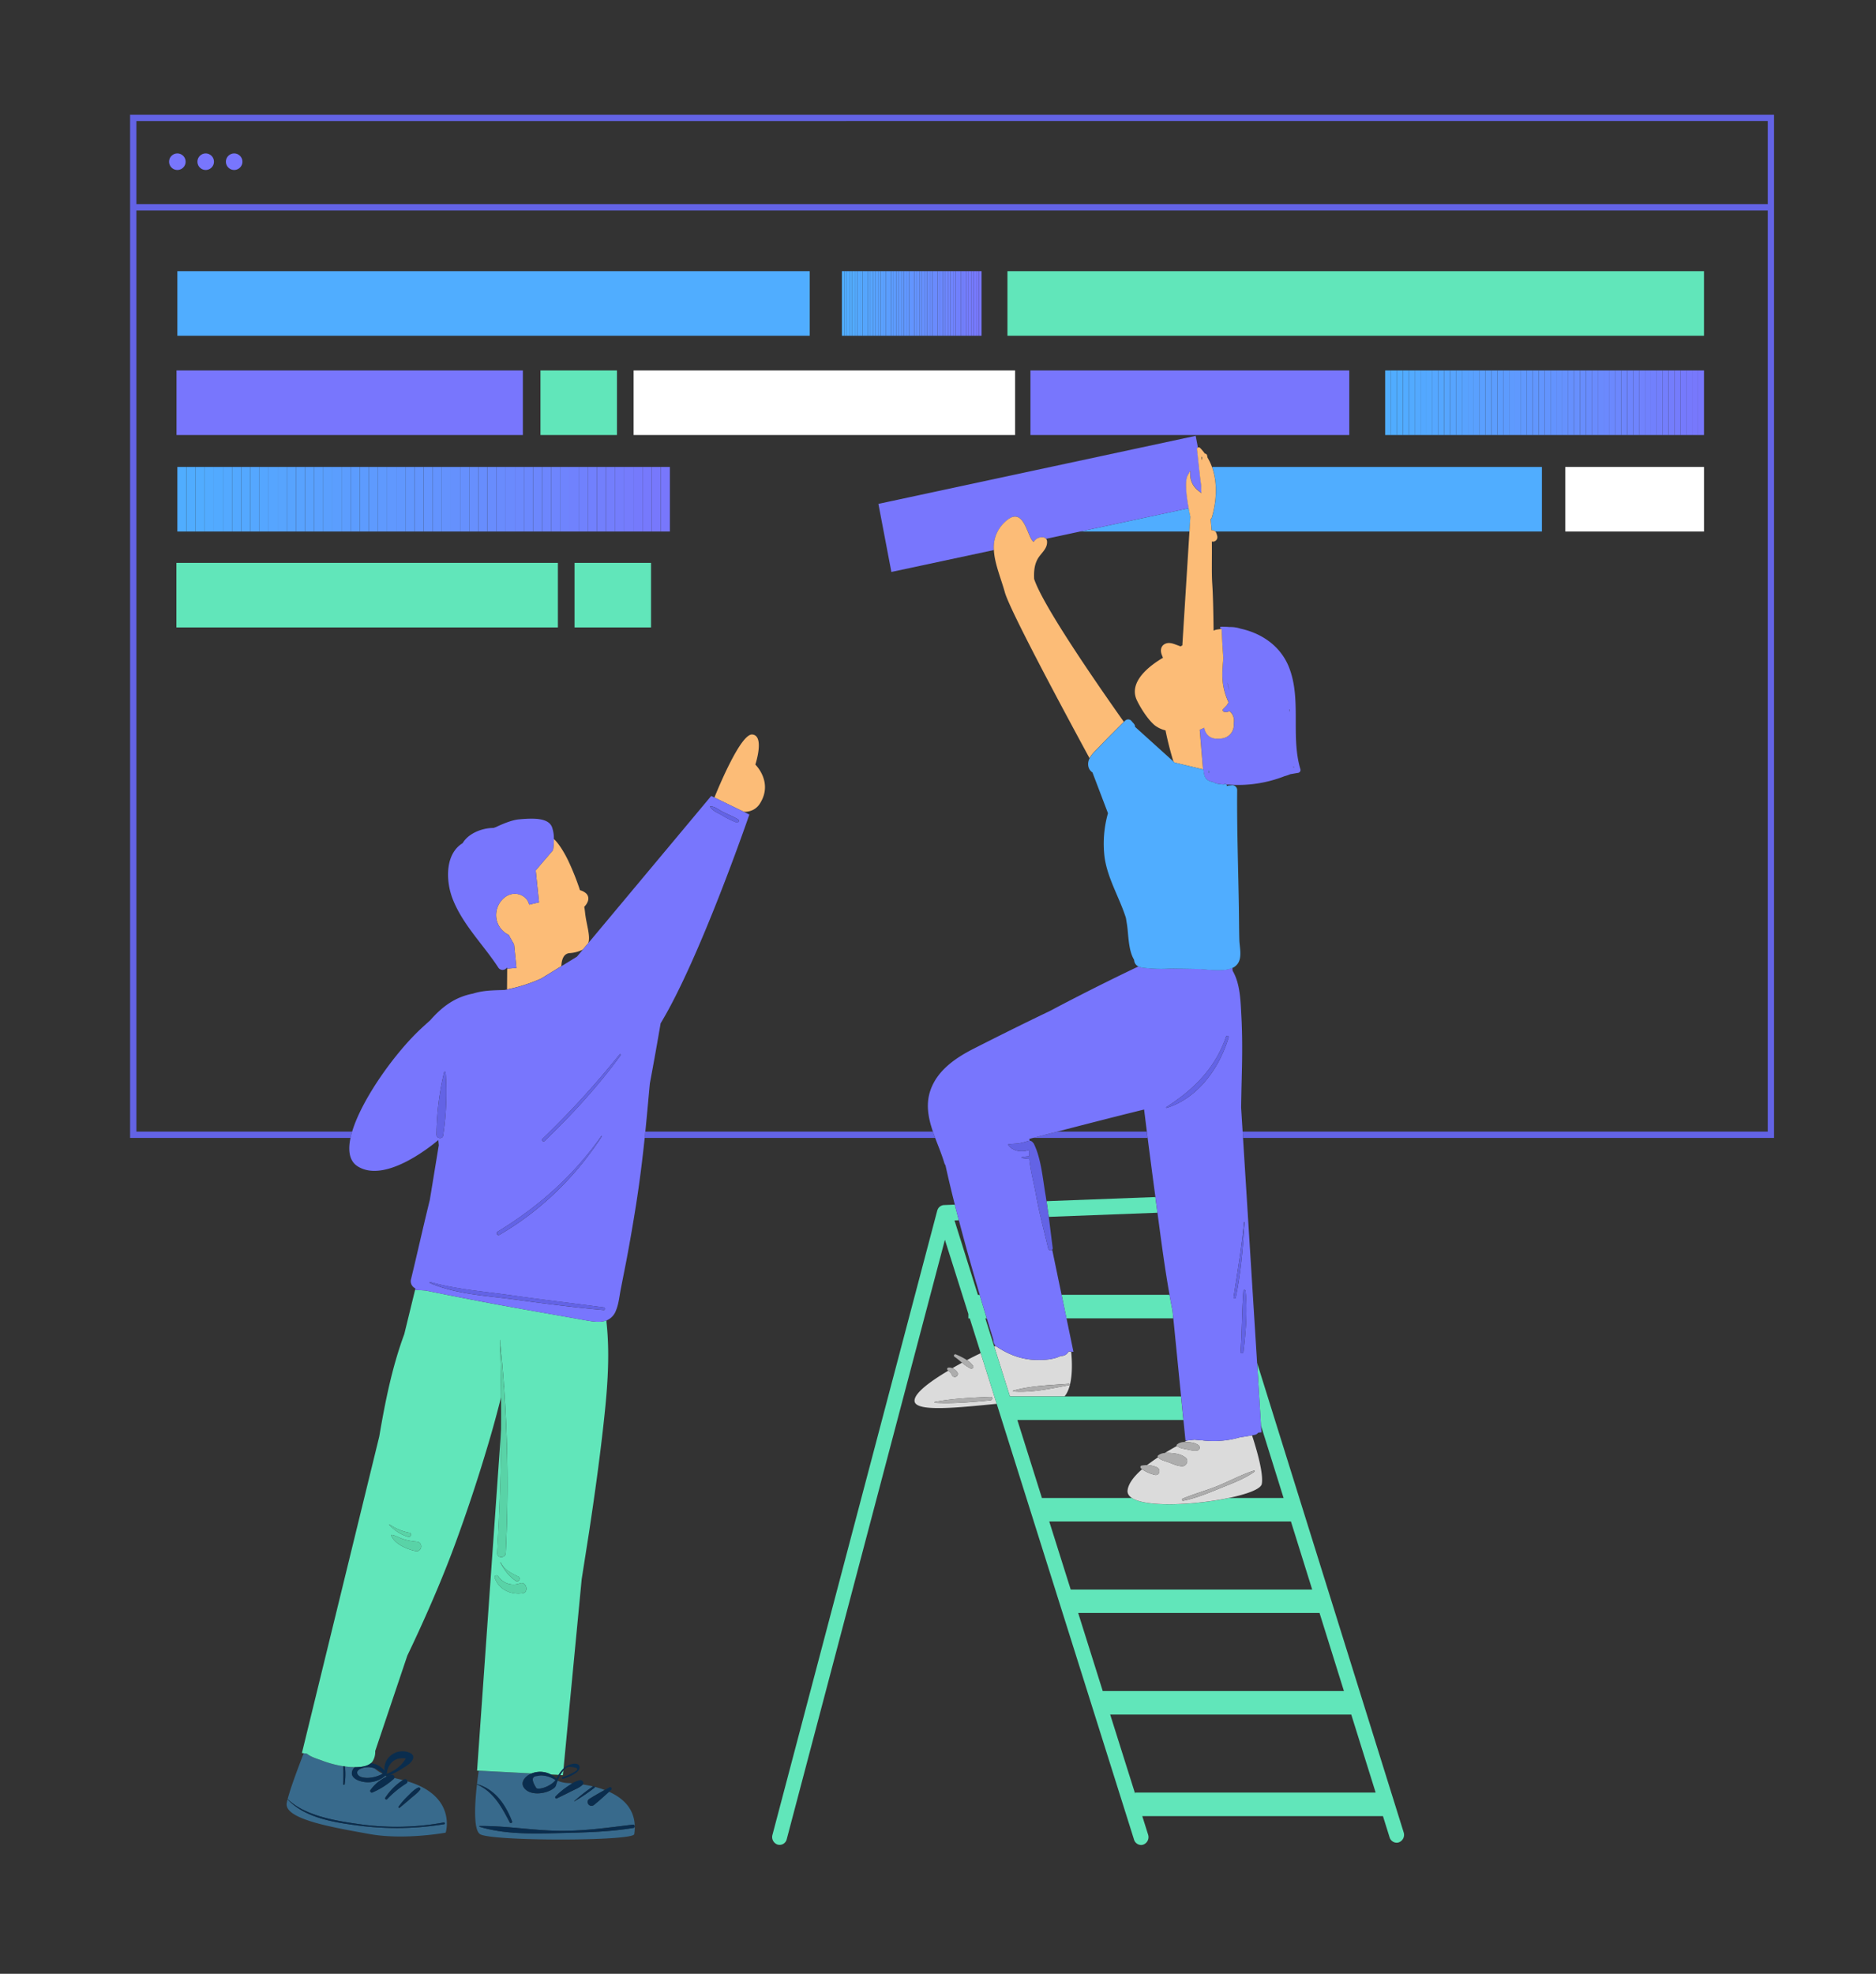 <svg xmlns="http://www.w3.org/2000/svg" viewBox="0 0 1026.73 1080"><rect x="0" y="0" width="1026.73" height="1080" fill="#333333" stroke="none"/><defs><style>.cls-1{fill:none;}.cls-2{fill:#6363e5;}.cls-3{fill:#7876fd;}.cls-4{fill:#50adff;}.cls-5{fill:#50acff;}.cls-6{fill:#51acff;}.cls-7{fill:#52abff;}.cls-8{fill:#52aaff;}.cls-9{fill:#53a9ff;}.cls-10{fill:#53a8ff;}.cls-11{fill:#54a8ff;}.cls-12{fill:#55a7ff;}.cls-13{fill:#55a6ff;}.cls-14{fill:#56a5ff;}.cls-15{fill:#57a4fe;}.cls-16{fill:#57a3fe;}.cls-17{fill:#58a2fe;}.cls-18{fill:#59a1fe;}.cls-19{fill:#5aa0fe;}.cls-20{fill:#5a9ffe;}.cls-21{fill:#5b9efe;}.cls-22{fill:#5c9dfe;}.cls-23{fill:#5c9cfe;}.cls-24{fill:#5d9bfe;}.cls-25{fill:#5e9afe;}.cls-26{fill:#5f99fe;}.cls-27{fill:#6098fe;}.cls-28{fill:#6097fe;}.cls-29{fill:#6196fe;}.cls-30{fill:#6295fe;}.cls-31{fill:#6394fe;}.cls-32{fill:#6393fe;}.cls-33{fill:#6492fd;}.cls-34{fill:#6591fd;}.cls-35{fill:#6690fd;}.cls-36{fill:#678ffd;}.cls-37{fill:#678dfd;}.cls-38{fill:#688cfd;}.cls-39{fill:#698bfd;}.cls-40{fill:#6a8afd;}.cls-41{fill:#6b89fd;}.cls-42{fill:#6b88fd;}.cls-43{fill:#6c87fd;}.cls-44{fill:#6d86fd;}.cls-45{fill:#6e85fd;}.cls-46{fill:#6f84fd;}.cls-47{fill:#7082fd;}.cls-48{fill:#7081fd;}.cls-49{fill:#7180fd;}.cls-50{fill:#727ffc;}.cls-51{fill:#737efc;}.cls-52{fill:#747dfc;}.cls-53{fill:#757cfc;}.cls-54{fill:#757afc;}.cls-55{fill:#7679fc;}.cls-56{fill:#7778fc;}.cls-57{fill:#7877fc;}.cls-58{fill:#61e6ba;}.cls-59{fill:#fff;}.cls-60{fill:#386a8c;}.cls-61{fill:#fcbc77;}.cls-62{fill:#dbdbdb;}.cls-63{fill:#adadad;}.cls-64{fill:#0a2d4e;}.cls-65{fill:#59d3a7;}</style></defs><title>Artboard 2</title><g id="Layer_3" data-name="Layer 3"><path class="cls-1" d="M690.61,812c-.52,2.76-7.94,5.54-17.88,7.62H702.5L690.12,780l.23,3.76-1.79.2a3,3,0,0,1-1.94,1.21l-1.34.24C688.15,794.19,691.63,806.54,690.61,812Z"/><path class="cls-1" d="M582.6,764.08h63.78l-4.25-42.72H583.69l3.81,18.34-1.24-.09C586.84,745.55,587.45,758.46,582.6,764.08Z"/><path class="cls-1" d="M209.42,970.54a1.18,1.18,0,0,0,.19-.11,11.5,11.5,0,0,0-4.72-2.91A18.14,18.14,0,0,0,209.42,970.54Z"/><path class="cls-1" d="M570.24,819.61h49.21c-1.66-1.11-2.51-2.51-2.28-4.25.5-3.71,3.59-7.64,7.93-11.44l-.56-.4c-.53-.4-.6-1.4.21-1.57a13.74,13.74,0,0,1,3.09-.29c1.87-1.46,3.88-2.89,6-4.27l-.08-.07a.62.62,0,0,1,0-.84,6.24,6.24,0,0,1,3.76-1.43c2.24-1.37,4.5-2.68,6.7-3.89L644,791a.33.33,0,0,1,0-.46,5.52,5.52,0,0,1,4.09-1.51l1.62-.84-.94.1-1.13-11.38H556.79Z"/><path class="cls-1" d="M307.21,528.67l8.55-5.25,3.17-3.79a18.64,18.64,0,0,1-7.29,1.92C308.5,521.87,307.39,525,307.21,528.67Z"/><path class="cls-1" d="M967.49,111.72V66.23H74.64v45.49ZM128.15,83.94a4.52,4.52,0,1,1-4.51,4.52A4.52,4.52,0,0,1,128.15,83.94Zm-15.58,0a4.52,4.52,0,1,1-4.51,4.52A4.52,4.52,0,0,1,112.57,83.94Zm-15.5,0a4.52,4.52,0,1,1-4.52,4.52A4.51,4.51,0,0,1,97.07,83.94Z"/><path class="cls-1" d="M565.28,625.15a1.25,1.25,0,0,1,.48.51c4.09,8.21,4.92,19.3,6.48,28.31.18,1.09.34,2.19.51,3.28L632.32,655c-.11-.85-.22-1.7-.34-2.55q-2-14.91-3.9-29.81H565.41l-2.11.56.2,1A2.18,2.18,0,0,1,565.28,625.15Z"/><path class="cls-1" d="M633.45,663.58,574,665.83c.75,5.72,1.42,11.45,2.17,17.14a1,1,0,0,1-.27.84l5.13,24.7h59C637.39,693.61,635.41,678.56,633.45,663.58Z"/><path class="cls-1" d="M708,419.14c0,.28,0,.56-.06.84l.28,0C708.11,419.67,708,419.41,708,419.14Z"/><path class="cls-1" d="M967.49,115.15H74.64V619.2H192.73c5.4-18.16,23.82-43.41,37.43-56.11,2-1.83,3.73-3.43,5.32-4.84,6.62-7.61,13.73-12.74,23.37-14.58,5.56-1.84,11.33-1.83,17.3-2l1.35-.25.09-11.59-.18-.34a2.78,2.78,0,0,1-4.69,0c-8.23-12.62-19.59-23.52-25.07-37.78-3.64-9.48-4.22-24.36,5.57-30.3,2.84-5.05,10.23-8.3,16.87-8.32l1.38-.49c4.72-2.25,9.23-3.88,12.31-4.18,9.15-.88,16.33-.64,18.3,4.12a18.14,18.14,0,0,1,1.05,6.6h0c3.95,3.55,7.8,11.73,7.8,11.73a141.15,141.15,0,0,1,6.49,16.29,8,8,0,0,1,3.49,1.87c2.17,2.33.76,5.27-1.15,7.21.18,1,.32,2,.42,2.94.7,6.81,3.08,12.74,1.83,16.83l67.25-80.43,1.75.86c2.16-5.35,14.4-35,20.71-34.48,6.94.59,1.69,16.46,1.69,16.46s9.87,9.51,2.6,21.16a9.54,9.54,0,0,1-9.05,4.63l3.16,1.54s-27,78.65-48.56,114.24q-2.82,16.44-5.88,32.82-.42,4.34-.81,8.67-.8,8.9-1.71,17.78H510.57c-2.53-7.45-4.05-15-1.28-22.84,3.88-10.94,14-17.67,23.89-22.7,13.76-7,27.67-13.92,41.69-20.62,21.93-11.66,42.39-21.48,48.21-24.24a3.93,3.93,0,0,1-2.32-2.85l-.15-.9c-3.19-5.23-3-13.77-3.82-19-.2-1.27-.41-2.55-.62-3.83-3.53-11.15-10.1-21.64-11.69-33.29a61.19,61.19,0,0,1,1.87-24l-8.49-22.31a5.16,5.16,0,0,1-2.26-3.39,6.47,6.47,0,0,1,.72-4.35c-16.43-30.27-43.7-81.25-46.35-90.78-2.19-7.89-5.63-15.78-6-23.15l-56.13,12-7.1-37.25,173.58-37.18,1.22,6.4a1.08,1.08,0,0,1,1.27.12,27.15,27.15,0,0,1,2.66,3.16,1.23,1.23,0,0,1,1.21,1c.09.4.17.81.26,1.21a30.11,30.11,0,0,1,2.4,5.07H843.89v35.33H665.2a2.35,2.35,0,0,1,.36.47,9.32,9.32,0,0,1,.67,2,2.45,2.45,0,0,1-1.69,3,2.05,2.05,0,0,1-1.25,0c.13,8.4-.2,17,.23,23.25.39,5.69.61,14.95.72,25.51.76-.3,1.19-.45,1.19-.45a29.07,29.07,0,0,1,3.24-.44v-.08l-.49-.08c-.6-.09-.42-1,.14-1a43.89,43.89,0,0,1,4.73.16,17,17,0,0,1,6,.89c11.48,2.5,21.76,9.48,26.35,20.94,7.09,17.71.87,37.84,6.33,56a1.6,1.6,0,0,1-1.52,2l-3.61.62a1.34,1.34,0,0,1-.35.05,21.56,21.56,0,0,1-3.18,1.09,69.7,69.7,0,0,1-29.67,4.69c-.58,0-1.35,0-2.2-.08a.9.9,0,0,1,.19.48c0,.11,0,.23,0,.34a3.63,3.63,0,0,1,1.21-.32l1.84-.16a2.66,2.66,0,0,1,2.63,2.63c-.18,21.7.61,43.42.95,65.11.09,5.61.09,11.23.24,16.84.11,3.72,1.4,8.75-.39,12.24a6.81,6.81,0,0,1-3.41,3.09l.08,1.31c0,.13,0,.25.07.38,4.14,7.07,4.3,16.48,4.74,24.38.63,11.27.52,22.52.22,33.8q-.21,8.31-.34,16.6l.82,13.16H967.49ZM460.76,148.38H537.2v35.33H460.76Zm-363.69,0h346.1v35.33H97.07ZM337.66,202.7V238H295.8V202.7Zm-241,0H286.16V238H96.61ZM305.34,343.32H96.55V308H305.34Zm51,0H314.45V308h41.86Zm10.31-52.49H97.07V255.5H366.62ZM555.56,238H346.77V202.7H555.56Zm182.9,0H564V202.7h174.5Zm194.13,52.8H856.66V255.5h75.93Zm0-52.8H758.09V202.7h174.5Zm0-54.32H551.37V148.38H932.59Z"/><path class="cls-1" d="M626.14,607.1c-15.37,3.76-34.5,8.69-47.6,12.1h49.1Q626.88,613.16,626.14,607.1Z"/><path class="cls-1" d="M535.23,708.51h1c-3.49-11.82-7.6-26.21-11.43-40.81l-2.37.09Z"/><path class="cls-1" d="M211.4,970.53a.47.47,0,0,1,0,.17l.15-.1a21.26,21.26,0,0,0,6.92-4.05,17.84,17.84,0,0,0,3.58-4.37,9.61,9.61,0,0,0-2.8-.07,7.65,7.65,0,0,0-3.48,1.09,9.17,9.17,0,0,0-4,6.79.55.55,0,0,1-.39.49A.09.09,0,0,1,211.4,970.53Z"/><path class="cls-1" d="M305.71,971.21,301.5,971a12.56,12.56,0,0,1,3,2.22C304.89,972.54,305.3,971.87,305.71,971.21Z"/><path class="cls-1" d="M642.08,416.15c-1.62-5.44-3-10.9-4.14-16.43a1.12,1.12,0,0,0-.05-.13,15.44,15.44,0,0,1-5.91-2.8c-3.7-3.08-7.91-9.6-9.86-13.93-4.45-9.88,7-18.66,14.42-23h0c-.29-.63-.54-1.26-.76-1.88-.8-2.22-.37-4.67,1.94-5.75,1.88-.88,3.91-.29,5.75.41.85.32,1.76.65,2.65,1l1-.56L651,290.83H591.15l-18.62,4a2.37,2.37,0,0,1,.54,1.42c.25,4.22-3.42,6.39-5.26,9.82s-2,7.05-1.81,10.72c4.55,14,32.12,54.17,49.09,78.18l.69-.7a2.36,2.36,0,0,1,3.28,0c.48.57,1,1.13,1.47,1.69a2.49,2.49,0,0,1,.64,1.72l21.63,19.52,0-.19A1.34,1.34,0,0,1,642.08,416.15Z"/><path class="cls-1" d="M565.78,296.49a2.33,2.33,0,0,1,.17-.26l-.44.1A1.91,1.91,0,0,0,565.78,296.49Z"/><path class="cls-1" d="M276,758.16c0,.18-.1.37-.14.55s0,.49.05.74Z"/><path class="cls-1" d="M705.66,388.26c.07.49.15,1,.22,1.48,0-.51,0-1,0-1.53Z"/><polygon class="cls-1" points="607.6 938.15 621.25 981.44 621.25 980.83 752.88 980.83 739.54 938.15 607.6 938.15"/><path class="cls-1" d="M544.14,736.78l.59-.27s-.06-.21-.18-.56a4.38,4.38,0,0,1-.9-2.88c-.82-2.63-2.07-6.66-3.6-11.71h-.77Z"/><path class="cls-1" d="M657.68,251.92v-.07a1.36,1.36,0,0,1,.11-.42c0-.37,0-.74.05-1.1s-.24-.4-.36-.6C657.55,250.46,657.62,251.19,657.68,251.92Z"/><polygon class="cls-1" points="722.18 882.58 590.09 882.58 603.55 925.3 735.52 925.3 722.18 882.58"/><polygon class="cls-1" points="718.16 869.73 706.52 832.46 574.29 832.46 586.04 869.73 718.16 869.73"/><path class="cls-2" d="M74.64,619.2V115.15H967.49V619.2H680.08l.22,3.43H970.93V62.79H71.2V622.63H191.84c.24-1.11.54-2.26.89-3.43Zm892.85-553v45.49H74.64V66.23Z"/><path class="cls-2" d="M353.16,619.2c-.12,1.14-.23,2.29-.35,3.43h159c-.43-1.14-.84-2.29-1.24-3.43Z"/><path class="cls-2" d="M627.64,619.2h-49.1l-13.13,3.43h62.67C627.93,621.49,627.79,620.34,627.64,619.2Z"/><path class="cls-3" d="M97.07,93a4.52,4.52,0,1,0-4.52-4.51A4.51,4.51,0,0,0,97.07,93Z"/><path class="cls-3" d="M112.57,93a4.52,4.52,0,1,0-4.51-4.51A4.51,4.51,0,0,0,112.57,93Z"/><path class="cls-3" d="M128.15,93a4.52,4.52,0,1,0-4.51-4.51A4.51,4.51,0,0,0,128.15,93Z"/><rect class="cls-4" x="97.07" y="148.38" width="346.1" height="35.33"/><rect class="cls-4" x="460.76" y="148.38" width="1.42" height="35.33"/><rect class="cls-5" x="462.18" y="148.38" width="1.42" height="35.33"/><rect class="cls-6" x="463.6" y="148.38" width="1.42" height="35.33"/><rect class="cls-7" x="465.01" y="148.38" width="1.42" height="35.33"/><rect class="cls-8" x="466.43" y="148.38" width="1.42" height="35.33"/><rect class="cls-9" x="467.84" y="148.38" width="1.42" height="35.33"/><rect class="cls-10" x="469.26" y="148.38" width="1.42" height="35.33"/><rect class="cls-11" x="470.67" y="148.38" width="1.42" height="35.33"/><rect class="cls-12" x="472.09" y="148.38" width="1.42" height="35.33"/><rect class="cls-13" x="473.5" y="148.38" width="1.42" height="35.33"/><rect class="cls-14" x="474.92" y="148.38" width="1.42" height="35.33"/><rect class="cls-15" x="476.34" y="148.38" width="1.42" height="35.33"/><rect class="cls-16" x="477.75" y="148.38" width="1.42" height="35.33"/><rect class="cls-17" x="479.17" y="148.38" width="1.42" height="35.33"/><rect class="cls-18" x="480.58" y="148.38" width="1.42" height="35.33"/><rect class="cls-19" x="482" y="148.38" width="1.42" height="35.33"/><rect class="cls-20" x="483.41" y="148.38" width="1.42" height="35.33"/><rect class="cls-21" x="484.83" y="148.38" width="1.42" height="35.33"/><rect class="cls-22" x="486.24" y="148.38" width="1.42" height="35.33"/><rect class="cls-23" x="487.66" y="148.38" width="1.42" height="35.33"/><rect class="cls-24" x="489.07" y="148.38" width="1.42" height="35.33"/><rect class="cls-25" x="490.49" y="148.38" width="1.42" height="35.33"/><rect class="cls-26" x="491.91" y="148.38" width="1.42" height="35.33"/><rect class="cls-27" x="493.32" y="148.38" width="1.42" height="35.33"/><rect class="cls-28" x="494.74" y="148.38" width="1.42" height="35.33"/><rect class="cls-29" x="496.15" y="148.38" width="1.42" height="35.33"/><rect class="cls-30" x="497.57" y="148.38" width="1.42" height="35.33"/><rect class="cls-31" x="498.98" y="148.38" width="1.42" height="35.33"/><rect class="cls-32" x="500.4" y="148.38" width="1.42" height="35.33"/><rect class="cls-33" x="501.81" y="148.38" width="1.42" height="35.33"/><rect class="cls-34" x="503.23" y="148.38" width="1.42" height="35.33"/><rect class="cls-35" x="504.65" y="148.38" width="1.42" height="35.33"/><rect class="cls-36" x="506.06" y="148.38" width="1.42" height="35.33"/><rect class="cls-37" x="507.48" y="148.38" width="1.42" height="35.33"/><rect class="cls-38" x="508.89" y="148.38" width="1.42" height="35.33"/><rect class="cls-39" x="510.31" y="148.38" width="1.42" height="35.33"/><rect class="cls-40" x="511.72" y="148.38" width="1.42" height="35.33"/><rect class="cls-41" x="513.14" y="148.38" width="1.42" height="35.33"/><rect class="cls-42" x="514.55" y="148.38" width="1.42" height="35.33"/><rect class="cls-43" x="515.97" y="148.38" width="1.42" height="35.33"/><rect class="cls-44" x="517.38" y="148.38" width="1.42" height="35.33"/><rect class="cls-45" x="518.8" y="148.38" width="1.42" height="35.33"/><rect class="cls-46" x="520.22" y="148.38" width="1.42" height="35.33"/><rect class="cls-47" x="521.63" y="148.38" width="1.42" height="35.33"/><rect class="cls-48" x="523.05" y="148.38" width="1.42" height="35.33"/><rect class="cls-49" x="524.46" y="148.38" width="1.42" height="35.33"/><rect class="cls-50" x="525.88" y="148.38" width="1.42" height="35.33"/><rect class="cls-51" x="527.29" y="148.38" width="1.42" height="35.33"/><rect class="cls-52" x="528.71" y="148.38" width="1.42" height="35.33"/><rect class="cls-53" x="530.12" y="148.38" width="1.42" height="35.33"/><rect class="cls-54" x="531.54" y="148.38" width="1.42" height="35.33"/><rect class="cls-55" x="532.96" y="148.38" width="1.42" height="35.33"/><rect class="cls-56" x="534.37" y="148.38" width="1.42" height="35.33"/><rect class="cls-57" x="535.79" y="148.38" width="1.42" height="35.33"/><rect class="cls-58" x="551.37" y="148.38" width="381.22" height="35.33"/><rect class="cls-3" x="96.61" y="202.7" width="189.55" height="35.33"/><rect class="cls-58" x="295.8" y="202.7" width="41.86" height="35.33"/><rect class="cls-59" x="346.77" y="202.7" width="208.78" height="35.33"/><rect class="cls-3" x="563.96" y="202.7" width="174.5" height="35.33"/><rect class="cls-4" x="758.09" y="202.7" width="3.23" height="35.33"/><rect class="cls-5" x="761.32" y="202.7" width="3.23" height="35.33"/><rect class="cls-6" x="764.55" y="202.7" width="3.23" height="35.33"/><rect class="cls-7" x="767.79" y="202.7" width="3.23" height="35.33"/><rect class="cls-8" x="771.02" y="202.7" width="3.23" height="35.33"/><rect class="cls-9" x="774.25" y="202.7" width="3.23" height="35.33"/><rect class="cls-10" x="777.48" y="202.7" width="3.23" height="35.33"/><rect class="cls-11" x="780.71" y="202.7" width="3.23" height="35.33"/><rect class="cls-12" x="783.94" y="202.7" width="3.23" height="35.33"/><rect class="cls-13" x="787.17" y="202.7" width="3.23" height="35.33"/><rect class="cls-14" x="790.41" y="202.7" width="3.23" height="35.33"/><rect class="cls-15" x="793.64" y="202.7" width="3.23" height="35.33"/><rect class="cls-16" x="796.87" y="202.7" width="3.23" height="35.33"/><rect class="cls-17" x="800.1" y="202.7" width="3.23" height="35.33"/><rect class="cls-18" x="803.33" y="202.7" width="3.23" height="35.33"/><rect class="cls-19" x="806.56" y="202.7" width="3.23" height="35.33"/><rect class="cls-20" x="809.8" y="202.7" width="3.23" height="35.33"/><rect class="cls-21" x="813.03" y="202.7" width="3.23" height="35.33"/><rect class="cls-22" x="816.26" y="202.7" width="3.23" height="35.33"/><rect class="cls-23" x="819.49" y="202.7" width="3.23" height="35.33"/><rect class="cls-24" x="822.72" y="202.7" width="3.23" height="35.33"/><rect class="cls-25" x="825.95" y="202.7" width="3.23" height="35.33"/><rect class="cls-26" x="829.18" y="202.7" width="3.23" height="35.33"/><rect class="cls-27" x="832.42" y="202.7" width="3.23" height="35.33"/><rect class="cls-28" x="835.65" y="202.7" width="3.23" height="35.33"/><rect class="cls-29" x="838.88" y="202.7" width="3.23" height="35.33"/><rect class="cls-30" x="842.11" y="202.7" width="3.23" height="35.33"/><rect class="cls-31" x="845.34" y="202.7" width="3.23" height="35.33"/><rect class="cls-32" x="848.57" y="202.7" width="3.23" height="35.33"/><rect class="cls-33" x="851.8" y="202.7" width="3.23" height="35.33"/><rect class="cls-34" x="855.04" y="202.7" width="3.23" height="35.33"/><rect class="cls-35" x="858.27" y="202.7" width="3.23" height="35.33"/><rect class="cls-36" x="861.5" y="202.7" width="3.23" height="35.33"/><rect class="cls-37" x="864.73" y="202.7" width="3.23" height="35.33"/><rect class="cls-38" x="867.96" y="202.7" width="3.23" height="35.33"/><rect class="cls-39" x="871.19" y="202.7" width="3.23" height="35.33"/><rect class="cls-40" x="874.42" y="202.7" width="3.23" height="35.33"/><rect class="cls-41" x="877.66" y="202.7" width="3.23" height="35.33"/><rect class="cls-42" x="880.89" y="202.7" width="3.23" height="35.33"/><rect class="cls-43" x="884.12" y="202.7" width="3.23" height="35.33"/><rect class="cls-44" x="887.35" y="202.7" width="3.23" height="35.33"/><rect class="cls-45" x="890.58" y="202.7" width="3.23" height="35.33"/><rect class="cls-46" x="893.81" y="202.7" width="3.23" height="35.33"/><rect class="cls-47" x="897.05" y="202.7" width="3.23" height="35.33"/><rect class="cls-48" x="900.28" y="202.7" width="3.23" height="35.33"/><rect class="cls-49" x="903.51" y="202.7" width="3.23" height="35.33"/><rect class="cls-50" x="906.74" y="202.7" width="3.23" height="35.33"/><rect class="cls-51" x="909.97" y="202.7" width="3.23" height="35.33"/><rect class="cls-52" x="913.2" y="202.7" width="3.23" height="35.33"/><rect class="cls-53" x="916.43" y="202.7" width="3.23" height="35.33"/><rect class="cls-54" x="919.67" y="202.7" width="3.23" height="35.33"/><rect class="cls-55" x="922.9" y="202.7" width="3.23" height="35.33"/><rect class="cls-56" x="926.13" y="202.7" width="3.23" height="35.33"/><rect class="cls-57" x="929.36" y="202.7" width="3.23" height="35.33"/><rect class="cls-4" x="97.07" y="255.5" width="4.99" height="35.33"/><rect class="cls-5" x="102.06" y="255.5" width="4.99" height="35.33"/><rect class="cls-6" x="107.05" y="255.5" width="4.99" height="35.33"/><rect class="cls-7" x="112.04" y="255.5" width="4.99" height="35.33"/><rect class="cls-8" x="117.03" y="255.5" width="4.99" height="35.33"/><rect class="cls-9" x="122.02" y="255.5" width="4.99" height="35.33"/><rect class="cls-10" x="127.02" y="255.5" width="4.99" height="35.33"/><rect class="cls-11" x="132.01" y="255.5" width="4.99" height="35.33"/><rect class="cls-12" x="137" y="255.5" width="4.99" height="35.33"/><rect class="cls-13" x="141.99" y="255.5" width="4.99" height="35.33"/><rect class="cls-14" x="146.98" y="255.5" width="4.99" height="35.33"/><rect class="cls-15" x="151.97" y="255.5" width="4.99" height="35.33"/><rect class="cls-16" x="156.97" y="255.5" width="4.99" height="35.33"/><rect class="cls-17" x="161.96" y="255.5" width="4.99" height="35.33"/><rect class="cls-18" x="166.95" y="255.5" width="4.99" height="35.33"/><rect class="cls-19" x="171.94" y="255.5" width="4.99" height="35.33"/><rect class="cls-20" x="176.93" y="255.5" width="4.99" height="35.33"/><rect class="cls-21" x="181.92" y="255.5" width="4.99" height="35.33"/><rect class="cls-22" x="186.92" y="255.5" width="4.99" height="35.33"/><rect class="cls-23" x="191.91" y="255.5" width="4.99" height="35.33"/><rect class="cls-24" x="196.9" y="255.5" width="4.99" height="35.33"/><rect class="cls-25" x="201.89" y="255.5" width="4.99" height="35.33"/><rect class="cls-26" x="206.88" y="255.5" width="4.99" height="35.33"/><rect class="cls-27" x="211.88" y="255.5" width="4.99" height="35.33"/><rect class="cls-28" x="216.87" y="255.5" width="4.99" height="35.33"/><rect class="cls-29" x="221.86" y="255.5" width="4.99" height="35.33"/><rect class="cls-30" x="226.85" y="255.5" width="4.99" height="35.33"/><rect class="cls-31" x="231.84" y="255.5" width="4.99" height="35.33"/><rect class="cls-32" x="236.83" y="255.5" width="4.99" height="35.33"/><rect class="cls-33" x="241.83" y="255.5" width="4.99" height="35.33"/><rect class="cls-34" x="246.82" y="255.5" width="4.99" height="35.33"/><rect class="cls-35" x="251.81" y="255.5" width="4.99" height="35.33"/><rect class="cls-36" x="256.8" y="255.5" width="4.99" height="35.33"/><rect class="cls-37" x="261.79" y="255.5" width="4.99" height="35.33"/><rect class="cls-38" x="266.78" y="255.5" width="4.99" height="35.33"/><rect class="cls-39" x="271.78" y="255.5" width="4.99" height="35.33"/><rect class="cls-40" x="276.77" y="255.5" width="4.99" height="35.33"/><rect class="cls-41" x="281.76" y="255.5" width="4.99" height="35.33"/><rect class="cls-42" x="286.75" y="255.5" width="4.99" height="35.33"/><rect class="cls-43" x="291.74" y="255.5" width="4.99" height="35.33"/><rect class="cls-44" x="296.73" y="255.5" width="4.99" height="35.33"/><rect class="cls-45" x="301.73" y="255.5" width="4.99" height="35.33"/><rect class="cls-46" x="306.72" y="255.5" width="4.99" height="35.33"/><rect class="cls-47" x="311.71" y="255.5" width="4.99" height="35.33"/><rect class="cls-48" x="316.7" y="255.5" width="4.99" height="35.33"/><rect class="cls-49" x="321.69" y="255.5" width="4.99" height="35.33"/><rect class="cls-50" x="326.68" y="255.5" width="4.99" height="35.33"/><rect class="cls-51" x="331.68" y="255.5" width="4.99" height="35.33"/><rect class="cls-52" x="336.67" y="255.5" width="4.99" height="35.33"/><rect class="cls-53" x="341.66" y="255.5" width="4.99" height="35.33"/><rect class="cls-54" x="346.65" y="255.5" width="4.99" height="35.33"/><rect class="cls-55" x="351.64" y="255.5" width="4.99" height="35.33"/><rect class="cls-56" x="356.63" y="255.5" width="4.99" height="35.33"/><rect class="cls-57" x="361.63" y="255.5" width="4.99" height="35.33"/><rect class="cls-59" x="856.66" y="255.5" width="75.94" height="35.33"/><path class="cls-4" d="M651.53,282.68s-.44-1.88-.94-4.58l-59.44,12.73H651Z"/><path class="cls-4" d="M663.22,283.27a1.3,1.3,0,0,1-.65.79c.24,1.95.4,4,.51,6.11a2.49,2.49,0,0,1,2.12.66H843.89V255.5H663.35C666.51,264.24,665.86,274.42,663.22,283.27Z"/><rect class="cls-58" x="314.45" y="307.99" width="41.86" height="35.33"/><rect class="cls-58" x="96.55" y="307.99" width="208.78" height="35.33"/><path class="cls-3" d="M550,285.66c10.46-10.05,12.26,8.35,15.54,10.67l.44-.1a5.21,5.21,0,0,1,4.88-2.24,2.5,2.5,0,0,1,1.7.83l18.62-4,59.44-12.73c-1.05-5.64-2.37-14.87-.5-18.09,3.7-6.4-2.31,2.65,6.43,9a7.6,7.6,0,0,1,1,.84c0-1.39-.07-2.78-.08-4.18-.2-1.47-.42-2.94-.59-4.41-.6-5.17-1.15-10.35-1.72-15.53a.82.82,0,0,1,.46-.84l-1.22-6.4L480.75,275.71l7.1,37.25,56.13-12A18.68,18.68,0,0,1,550,285.66Z"/><path class="cls-60" d="M302.81,978.68c-3.78,2.73-11.07,3.88-14.9.71s-1.27-7,2.42-8.7l.6-.26L262,968.92c-.29,2-.63,4.55-.95,7.33,9.86,2.72,15.66,11.23,19.19,20.39.29.75-.91,1.23-1.27.54-4.36-8.33-8.87-16.86-17.94-20.77-1.2,10.64-2,24.79,1.69,27.19,6.07,3.93,83.84,3.9,84.41,0,1.79-12.21-5-19.23-13.81-23.2-2.7,2.42-5.36,4.9-8.19,7.17-2.4,1.92-5.05-1.69-2.54-3.29,2.71-1.73,5.54-3.29,8.35-4.87a51.46,51.46,0,0,0-5.46-1.69.43.43,0,0,1-.14.49,96.37,96.37,0,0,1-11.06,7.45c-.05,0-.11,0-.06-.08a97.53,97.53,0,0,1,10.3-8.1c-1.86-.44-3.72-.79-5.53-1.06a1,1,0,0,1-.16.2c-1.92,1.75-4.36,2.6-6.65,3.78s-4.91,2.43-7.38,3.64a.65.65,0,0,1-.79-1,41.44,41.44,0,0,1,6.13-5.17c1-.69,2.07-1.43,3.15-2.08-.8-.06-1.59-.11-2.35-.14a16.13,16.13,0,0,1-5.78-1.3l-.37.91C304.13,976.93,304.52,977.44,302.81,978.68Zm1.68,23.07c14.31.34,27.82-1.66,41.95-3.36,1-.13,1.24,1.62.24,1.79-13.69,2.31-28.32,2.53-42.19,2.87s-28.71.56-42-3.49a.21.21,0,0,1,.06-.42C276.51,999,290.51,1001.42,304.49,1001.75Z"/><path class="cls-60" d="M297.09,971.5a7.75,7.75,0,0,0-3,.27q-4.77.18-.46,6.76c3,.92,8.91-2.16,10.36-4.47a.86.86,0,0,1,.07-.1A15.18,15.18,0,0,0,297.09,971.5Z"/><path class="cls-60" d="M211.14,971.4a14.52,14.52,0,0,1-12.43,3.52c-2.88-.5-7.25-2.35-5.88-6.06a4.93,4.93,0,0,1,1.33-1.9c-.69,0-1.35,0-1.94-.06-1.14-.07-2.29-.19-3.44-.35a37,37,0,0,1-.17,9.81c-.07.43-.75.31-.74-.1.07-3.33.13-6.59,0-9.83a57.53,57.53,0,0,1-11.69-3.11c-2.62-1-6-1.88-8.21-3.75l-1.74-.23c-3,7.7-7.15,18.7-8.79,25.06,9.66,9.41,26.95,12,39.81,13.82a142.76,142.76,0,0,0,45.61-1c.61-.11.86.84.26.93A161.79,161.79,0,0,1,197,999c-13.29-1.72-30.07-4.06-39.62-14.5-.19.73-.34,1.41-.45,2-1.71,9.05,26,13.51,45.09,17s41.91-.72,41.91-.72,6.28-20-20.95-28.09a1.21,1.21,0,0,1-.6,1.12,55.26,55.26,0,0,0-10.51,8.6c-.51.52-1.42-.17-1-.78a33.4,33.4,0,0,1,9.61-9.63c-.6-.15-1.19-.31-1.82-.45-1-.22-1.93-.46-2.83-.71a1.18,1.18,0,0,1-.3.46,42.32,42.32,0,0,1-11.77,7.48c-.73.31-1.46-.73-1-1.34a23.33,23.33,0,0,1,9.65-7.7l-.06,0L212,972A.59.59,0,0,1,211.14,971.4Zm7,17.23A41.54,41.54,0,0,1,223,983c1.79-1.74,3.57-3.75,5.85-4.83.64-.3,1.63.39,1.1,1.11-1.43,1.92-3.46,3.28-5.25,4.86-2,1.73-3.9,3.37-5.95,5C218.41,989.33,217.85,989,218.12,988.63Z"/><path class="cls-60" d="M196.85,968.05c-2.47,1.38-1.27,3.69,1,4.34a12.46,12.46,0,0,0,4.3.38,18,18,0,0,0,7.31-2.23,18.14,18.14,0,0,1-4.53-3A10.12,10.12,0,0,0,196.85,968.05Z"/><path class="cls-61" d="M320.18,499.12c-.1-.95-.24-1.94-.42-2.94,1.91-1.94,3.32-4.88,1.15-7.21a8,8,0,0,0-3.49-1.87,141.15,141.15,0,0,0-6.49-16.29s-3.85-8.18-7.8-11.73h0a38.57,38.57,0,0,1-.49,6.11l-9.45,11.07L295,493.74,289.6,495c-.57-3.13-3.58-5.6-7.07-5.92-5.74-.52-10.28,4.78-10.91,10.11a11.94,11.94,0,0,0,6.8,12.35c1.59,2.95,2.92,5.19,2.92,5.19l1.32,12.86-4.92.47-.15-.29-.09,11.59a84.47,84.47,0,0,0,18.65-5.93l11.06-6.78c.18-3.71,1.29-6.8,4.43-7.12a18.64,18.64,0,0,0,7.29-1.92L322,516C323.26,511.86,320.88,505.93,320.18,499.12Z"/><path class="cls-3" d="M282.66,529.61l-1.32-12.86s-1.33-2.24-2.92-5.19a11.94,11.94,0,0,1-6.8-12.35c.63-5.33,5.17-10.63,10.91-10.11,3.49.32,6.5,2.79,7.07,5.92l5.38-1.28-1.79-17.48,9.45-11.07a38.57,38.57,0,0,0,.49-6.11,18.14,18.14,0,0,0-1.05-6.6c-2-4.76-9.15-5-18.3-4.12-3.08.3-7.59,1.93-12.31,4.18l-1.38.49c-6.64,0-14,3.27-16.87,8.32-9.79,5.94-9.21,20.82-5.57,30.3,5.48,14.26,16.84,25.16,25.07,37.78a2.78,2.78,0,0,0,4.69,0l.18.34.15.29Z"/><path class="cls-61" d="M416,439.52c7.27-11.65-2.6-21.16-2.6-21.16s5.25-15.87-1.69-16.46c-6.31-.54-18.55,29.13-20.71,34.48L407,444.15A9.54,9.54,0,0,0,416,439.52Z"/><path class="cls-58" d="M308.05,971.33l.25-2.57a13.54,13.54,0,0,0-1.69,2.5Z"/><path class="cls-62" d="M529.21,744.2a12.21,12.21,0,0,1,3.34,3.18c.62.92-.56,1.79-1.4,1.4a22.36,22.36,0,0,1-4.6-3.15c-1.75,1-3.54,1.94-5.31,3a3.49,3.49,0,0,1,.44.2,7.13,7.13,0,0,1,2,1.72,1.67,1.67,0,1,1-2.62,2,4.92,4.92,0,0,0-1-1.59c-.35-.35-.68-.7-1-1-10,5.93-19,12.51-18.52,16.78.73,6,23.94,3.45,44.95,1.39l-8.73-27.69C534.46,741.48,531.91,742.78,529.21,744.2Zm13,22c-10,.94-20.47,1.92-30.5,1.37-.26,0-.34-.42-.06-.48,9.91-1.91,20.48-2.35,30.56-2.77C543.41,764.23,543.36,766.05,542.18,766.16Z"/><path class="cls-62" d="M552.74,764.08H582.6c4.85-5.62,4.24-18.53,3.66-24.47l-1.42-.11a4.42,4.42,0,0,1-3.6,2.43l-.9.08c-4,2.07-9.76,2.22-13.6,2.1-7.76-.24-14.57-2.87-21-7.07a4.56,4.56,0,0,1-.64-.5l-.36,0-.59.27Zm1.71-3.13c9.88-2.8,20.4-3,30.57-3.8a.38.38,0,0,1,.1.74c-10,1.92-20.34,4.25-30.61,3.48A.21.21,0,0,1,554.45,761Z"/><path class="cls-58" d="M574,665.83l59.46-2.25c-.37-2.86-.75-5.73-1.13-8.59l-59.57,2.26C573.2,660.1,573.61,663,574,665.83Z"/><path class="cls-58" d="M690.12,780l12.38,39.65H672.73c-18.35,3.85-45.29,5.33-53.28,0H570.24l-13.45-42.68h90.87l-1.28-12.85H552.74l-8.6-27.3-4.86-15.42h.77c-1.15-3.77-2.45-8.09-3.85-12.85h-1L522.4,667.79l2.37-.09q-1.12-4.28-2.21-8.55l-5.89.23h-.12a4.08,4.08,0,0,0-.61.09l-.25.07-.45.17-.25.12a3,3,0,0,0-.42.27l-.2.13a4.18,4.18,0,0,0-.53.5l0,0a4.16,4.16,0,0,0-.41.57l-.12.22a4.54,4.54,0,0,0-.21.45c0,.1-.07.2-.1.3a1.59,1.59,0,0,0-.07.2L422.76,1004a4.35,4.35,0,0,0,2.83,5.31,4,4,0,0,0,5-3l86.56-327.93L530,719v2.38h.75l6,19,8.73,27.69,75.15,238.46a4.11,4.11,0,0,0,3.86,3,3.9,3.9,0,0,0,1.29-.23,4.37,4.37,0,0,0,2.57-5.45l-3.19-10.11H756.89l3.61,11.54a4.09,4.09,0,0,0,3.86,3,3.87,3.87,0,0,0,1.28-.22,4.37,4.37,0,0,0,2.58-5.45L688,745.69Zm16.4,52.5,11.64,37.27H586l-11.75-37.27ZM590.09,882.58H722.18l13.35,42.72h-132Zm31.16,98.25v.61L607.6,938.15H739.54l13.34,42.68Z"/><path class="cls-58" d="M641.73,717.37c-.59-3-1.14-5.9-1.67-8.86H581l2.67,12.85h58.44Z"/><path class="cls-61" d="M602,408.22c4.26-4.5,8.69-8.86,13.07-13.26-17-24-44.54-64.22-49.09-78.18-.15-3.67,0-7.32,1.81-10.72s5.51-5.6,5.26-9.82a2.37,2.37,0,0,0-.54-1.42,2.5,2.5,0,0,0-1.7-.83,5.21,5.21,0,0,0-4.88,2.24,2.33,2.33,0,0,0-.17.26,1.91,1.91,0,0,1-.27-.16c-3.28-2.32-5.08-20.72-15.54-10.67a18.68,18.68,0,0,0-6,15.28c.36,7.37,3.8,15.26,6,23.15,2.65,9.53,29.92,60.51,46.35,90.78C597.64,412.3,600.23,410.11,602,408.22Z"/><path class="cls-61" d="M671.69,373.45a31.61,31.61,0,0,0,1.13,4.25A36.91,36.91,0,0,0,671.69,373.45Z"/><path class="cls-4" d="M661.74,421.78l-.51-.12a6.21,6.21,0,0,0,.44,1.38A7.61,7.61,0,0,0,661.74,421.78Z"/><path class="cls-62" d="M649.28,789.06c2.35.1,4.58.25,6.54,1.65a1.63,1.63,0,0,1-.81,3c-2.19.25-4.13-.41-6.25-.8-1.67-.31-3.31-.58-4.58-1.75-2.2,1.21-4.46,2.52-6.7,3.89a21.6,21.6,0,0,1,3.22,0c3,.21,5.92.7,8.26,2.64,1.84,1.52.29,4.62-1.89,4.59-2.64,0-5.07-1.26-7.52-2.15-1.84-.66-4.4-1.21-5.75-2.74-2.08,1.38-4.09,2.81-6,4.27a14.51,14.51,0,0,1,5.27,1.18c2.48,1,1.61,4.88-1.14,4.15a20.6,20.6,0,0,1-6.87-3.07c-4.34,3.8-7.43,7.73-7.93,11.44-.23,1.74.62,3.14,2.28,4.25,8,5.33,34.93,3.85,53.28,0,9.94-2.08,17.36-4.86,17.88-7.62,1-5.45-2.46-17.8-5.33-26.62-2.21.41-4.43.79-6.66,1.1a52,52,0,0,1-19.18,1.82c-.41,0-.86-.1-1.32-.17a40.29,40.29,0,0,1-4.27-.35h-.06l-4.06.45-1.62.84C648.5,789,648.89,789,649.28,789.06ZM666,813.24c6.78-2.7,13.31-6.37,20.28-8.55.37-.12.53.39.25.59-5.43,3.89-12,6.3-18.14,8.79-6.69,2.7-13.72,5.69-20.82,7.1-.61.12-1.1-.81-.45-1.08C653.25,817.48,659.76,815.71,666,813.24Z"/><path class="cls-3" d="M680.08,619.2,679.26,606q.13-8.29.34-16.6c.3-11.28.41-22.53-.22-33.8-.44-7.9-.6-17.31-4.74-24.38,0-.13,0-.25-.07-.38l-.08-1.31c-5.31,2.44-14.28.69-19,.61L641,529.93a77.07,77.07,0,0,1-15.61-.46,7.66,7.66,0,0,1-2.3-.67c-5.82,2.76-26.28,12.58-48.21,24.24-14,6.7-27.93,13.63-41.69,20.62-9.91,5-20,11.76-23.89,22.7-2.77,7.81-1.25,15.39,1.28,22.84.4,1.14.81,2.29,1.24,3.43,1.7,4.54,3.59,9,4.93,13.49a5.2,5.2,0,0,0,.71,1.52c1.51,6.9,3.25,14.17,5.11,21.51q1.08,4.27,2.21,8.55c3.83,14.6,7.94,29,11.43,40.81,1.4,4.76,2.7,9.08,3.85,12.85,1.53,5,2.78,9.08,3.6,11.71a4.38,4.38,0,0,0,.9,2.88c.12.35.18.56.18.56l.36,0a4.56,4.56,0,0,0,.64.5c6.44,4.2,13.25,6.83,21,7.07,3.84.12,9.62,0,13.6-2.1l.9-.08a4.42,4.42,0,0,0,3.6-2.43l1.42.11,1.24.09-3.81-18.34L581,708.51l-5.13-24.7a1.31,1.31,0,0,1-2.15-.51c-2.25-9.65-4.87-19.3-6.64-29.06C566,648,564,640.89,563.34,634.09a27.44,27.44,0,0,1-4-.44.27.27,0,0,1,0-.51,27.37,27.37,0,0,1,3.91-.44c-.08-1.17-.12-2.33-.11-3.47-3.85,1.49-9,.72-11.33-2.76-.12-.18.05-.38.24-.4,1.8-.21,3.62-.22,5.42-.44a41.36,41.36,0,0,0,5.42-1.37,2.41,2.41,0,0,1,.64-.07l-.2-1,2.11-.56,13.13-3.43c13.1-3.41,32.23-8.34,47.6-12.1q.74,6,1.5,12.1c.15,1.14.29,2.29.44,3.43q1.9,14.91,3.9,29.81c.12.85.23,1.7.34,2.55.38,2.86.76,5.73,1.13,8.59,2,15,3.94,30,6.61,44.93.53,3,1.08,5.91,1.67,8.86l.4,4,4.25,42.72,1.28,12.85,1.13,11.38.94-.1,4.06-.45h.06a40.29,40.29,0,0,0,4.27.35c.46.07.91.12,1.32.17a52,52,0,0,0,19.18-1.82c2.23-.31,4.45-.69,6.66-1.1l1.34-.24a3,3,0,0,0,1.94-1.21l1.79-.2-.23-3.76L688,745.69,680.3,622.63ZM671,567.29c.3-.88,1.67-.52,1.4.38-4.95,16.68-16.72,33.2-33.95,38.58-.27.09-.41-.3-.19-.44C653.21,596.31,665.2,584.37,671,567.29Zm10.67,139.1c1.16,11.09.14,22.27-1.12,33.31-.12,1-1.69,1-1.61,0,.83-11.09.7-22.22,1.55-33.31A.59.59,0,0,1,681.68,706.39Zm-.53-37.57c-.86,13.76-2,27.76-4.85,41.27-.16.76-1.25.42-1.14-.31,2.06-13.66,4.42-27.18,5.66-41C680.84,668.62,681.16,668.61,681.15,668.82Z"/><path class="cls-58" d="M319.79,722.3l-30.37-5.38q-28.31-5-56.43-10.78l-5.81-.37L221.26,730c-6.66,18-10.45,36.93-13.69,56L165.24,959.21l1,.13,1.74.23c2.22,1.87,5.59,2.75,8.21,3.75a57.53,57.53,0,0,0,11.69,3.11l.92.12c1.15.16,2.3.28,3.44.35.59,0,1.25.06,1.94.06,3.05,0,6.73-.36,8.92-2.31a5.64,5.64,0,0,0,.68-.7,9.48,9.48,0,0,0,1.57-5.83l17.58-52.22q3.12-6.51,6.13-13.06c7.35-16.05,14.27-32.26,20.34-48.84s11.63-33.24,16.69-50.1q4-13.15,7.39-26.45c.24-1,.5-1.93.77-2.91q-.15-15.72-.71-31.41s.07,0,.08,0q1.32,12.79,2.22,25.58c0-.18.09-.37.14-.55l-.09,1.29a753.77,753.77,0,0,1,.89,90.32c-.15,3-4.85,3-4.67,0q2-33.72,2.17-67.6l-13.18,186.7.95,0,28.9,1.51a12.47,12.47,0,0,1,10.57.56l4.21.22a17.7,17.7,0,0,1,2.69-3.44l9.93-103.62q2-12.74,4-25.47c2.88-19,5.57-38.12,7.72-57.26s4-38.83,1.83-58.15l.07-.75C328.43,723.86,324.07,723.06,319.79,722.3ZM214.45,839.82c2.28.42,4.16,1.68,6.37,2.38a33.07,33.07,0,0,0,7.18,1.34c3.84.33,3,5.94-.69,5.14-4.63-1-11.33-3.81-13.21-8.52C214,839.94,214.26,839.78,214.45,839.82Zm-1.4-5.5c-.09-.1,0-.27.14-.19a28.07,28.07,0,0,0,10.89,4.55c1.47.24.83,2.73-.62,2.25A22.42,22.42,0,0,1,213.05,834.32ZM274,854.88a12.73,12.73,0,0,0,4.52,5,42.27,42.27,0,0,0,5.17,2.8c1.59.68.13,3.35-1.38,2.36-3.78-2.48-6.33-6.1-8.45-10A.08.08,0,0,1,274,854.88Zm-1.34,7.59a10,10,0,0,0,11.92,3.88c3.45-1.29,5.07,4.87,1.5,5.44-6.51,1-13.11-2.06-15.33-8.51C270.32,862.1,272,861.52,272.64,862.47Z"/><path class="cls-3" d="M669.29,373.38a35,35,0,0,0,3.13,10.88c-.35.54-.69,1.09-1,1.63-.6.66-1.22,1.3-1.86,1.93-.92.87.2,2.09,1.23,1.68a1,1,0,0,0,.91.1c.44-.17.88-.3,1.32-.44a6.53,6.53,0,0,1,2.36,4.82,8,8,0,0,1-.15,1.77,7.34,7.34,0,0,1-6.31,8.26c-3.11.47-6.31.31-8.36-2.37a7.5,7.5,0,0,1-1.41-3.45q-1.26.57-2.49,1.08l0,.07L658.4,421l.18,0c.45,3.48.76,5.75,4.55,6.74.27.07.55.11.82.18,1.38.93,3.76,1.22,5.93,1.33a.84.84,0,0,1,1.31.05c.85,0,1.62,0,2.2.08a69.7,69.7,0,0,0,29.67-4.69,21.56,21.56,0,0,0,3.18-1.09,1.34,1.34,0,0,0,.35-.05l3.61-.62a1.6,1.6,0,0,0,1.52-2c-5.46-18.17.76-38.3-6.33-56C700.8,353.48,690.52,346.5,679,344a17,17,0,0,0-6-.89,43.89,43.89,0,0,0-4.73-.16c-.56,0-.74.93-.14,1l.49.08v.08c.05,1.25.33,8.75.93,15.92C669.22,364.44,668.75,368.85,669.29,373.38Zm36.37,14.88.2-.05c0,.51,0,1,0,1.53C705.81,389.25,705.73,388.75,705.66,388.26Zm2.3,30.88c.07.27.15.53.22.8l-.28,0C707.92,419.7,708,419.42,708,419.14ZM672.82,377.7a31.61,31.61,0,0,1-1.13-4.25A36.91,36.91,0,0,1,672.82,377.7Zm-11.59,44,.51.12a7.61,7.61,0,0,1-.07,1.26A6.21,6.21,0,0,1,661.23,421.66Z"/><path class="cls-61" d="M655.09,245.77c.57,5.18,1.12,10.36,1.72,15.53.17,1.47.39,2.94.59,4.41,0,1.4,0,2.79.08,4.18a7.6,7.6,0,0,0-1-.84c-8.74-6.39-2.73-15.44-6.43-9-1.87,3.22-.55,12.45.5,18.09.5,2.7.94,4.58.94,4.58l-.51,8.15-3.89,62.26-1,.56c-.89-.37-1.8-.7-2.65-1-1.84-.7-3.87-1.29-5.75-.41-2.31,1.08-2.74,3.53-1.94,5.75.22.62.47,1.25.76,1.88h0c-7.39,4.34-18.87,13.12-14.42,23,2,4.33,6.16,10.85,9.86,13.93a15.44,15.44,0,0,0,5.91,2.8,1.12,1.12,0,0,1,.05.13c1.11,5.53,2.52,11,4.14,16.43a1.34,1.34,0,0,0,.67.85l0,.19L658.4,421l-1.79-21.63,0-.07q1.23-.51,2.49-1.08a7.5,7.5,0,0,0,1.41,3.45c2.05,2.68,5.25,2.84,8.36,2.37a7.34,7.34,0,0,0,6.31-8.26,8,8,0,0,0,.15-1.77,6.53,6.53,0,0,0-2.36-4.82c-.44.14-.88.27-1.32.44a1,1,0,0,1-.91-.1c-1,.41-2.15-.81-1.23-1.68.64-.63,1.26-1.27,1.86-1.93.34-.54.68-1.09,1-1.63a35,35,0,0,1-3.13-10.88c-.54-4.53-.07-8.94.31-13.33-.6-7.17-.88-14.67-.93-15.92a29.07,29.07,0,0,0-3.24.44s-.43.15-1.19.45c-.11-10.56-.33-19.82-.72-25.51-.43-6.25-.1-14.85-.23-23.25a2.05,2.05,0,0,0,1.25,0,2.45,2.45,0,0,0,1.69-3,9.32,9.32,0,0,0-.67-2,2.35,2.35,0,0,0-.36-.47,2.49,2.49,0,0,0-2.12-.66c-.11-2.11-.27-4.16-.51-6.11a1.3,1.3,0,0,0,.65-.79c2.64-8.85,3.29-19,.13-27.77a30.11,30.11,0,0,0-2.4-5.07c-.09-.4-.17-.81-.26-1.21a1.23,1.23,0,0,0-1.21-1,27.15,27.15,0,0,0-2.66-3.16,1.08,1.08,0,0,0-1.27-.12A.82.82,0,0,0,655.09,245.77Zm2.7,5.66a1.36,1.36,0,0,0-.11.42v.07c-.06-.73-.13-1.46-.2-2.19.12.2.25.39.36.6S657.81,251.06,657.79,251.43Z"/><path class="cls-3" d="M354.87,601.42q.39-4.33.81-8.67,3.07-16.38,5.88-32.82c21.58-35.59,48.56-114.24,48.56-114.24L407,444.15,391,436.38l-1.75-.86L322,516l-3.08,3.68-3.17,3.79-8.55,5.25-11.06,6.78a84.47,84.47,0,0,1-18.65,5.93l-1.35.25c-6,.21-11.74.2-17.3,2-9.64,1.84-16.75,7-23.37,14.58-1.59,1.41-3.35,3-5.32,4.84-13.61,12.7-32,37.95-37.43,56.11-.35,1.17-.65,2.32-.89,3.43-1.5,7.09-.59,12.75,4,15.6,14.76,9.18,39.28-10.4,44.06-14.44.07.94.15,1.87.26,2.81l-4.92,30c-3.58,14.43-6.78,29-10.3,43.44a4.23,4.23,0,0,0,2.38,4.89l-.14.84,5.81.37q28.15,5.73,56.43,10.78l30.37,5.38c4.28.76,8.64,1.56,12.12.22a9.2,9.2,0,0,0,5.21-5.45c1.55-3.68,1.9-8,2.67-11.87,1-5.09,2-10.17,3-15.26q2.89-15.26,5.31-30.62c1.93-12.2,3.45-24.43,4.75-36.69.12-1.14.23-2.29.35-3.43Q354.07,610.32,354.87,601.42Zm-15.76-24.49c.27-.33.84.11.59.45-12.31,16.92-26.55,32.43-41.62,46.92-.77.75-1.95-.43-1.18-1.17A484.56,484.56,0,0,0,339.11,576.93Zm-66.75,97c22.36-13.61,41.67-30.75,56.72-52.27.12-.17.39,0,.28.16-14.2,21.87-33.37,40.75-56,53.83A1,1,0,0,1,272.36,673.91ZM388.57,441.19c2.43-.12,4.69,1.82,6.78,2.91,2.82,1.46,5.87,2.59,8.58,4.25.89.54.31,2-.72,1.72a45.74,45.74,0,0,1-8.3-4.1c-2.12-1.21-5.31-2.42-6.36-4.74C388.54,441.21,388.55,441.19,388.57,441.19ZM243.06,586.68c.13-.5.81-.34.85.12a154.86,154.86,0,0,1-1.41,34.61c-.31,2.11-3.66,1.53-3.63-.5A153.55,153.55,0,0,1,243.06,586.68ZM281.15,711c-15-2.05-31.85-2.85-45.88-9-.29-.13-.08-.57.2-.49,14.53,4.08,30.2,5.23,45.11,7.35,16.59,2.37,33.23,4.28,49.84,6.51.9.12.95,1.53,0,1.45C314,715.38,297.51,713.19,281.15,711Z"/><path class="cls-2" d="M576.16,683c-.75-5.69-1.42-11.42-2.17-17.14-.38-2.86-.79-5.73-1.24-8.58-.17-1.09-.33-2.19-.51-3.28-1.56-9-2.39-20.1-6.48-28.31a1.25,1.25,0,0,0-.48-.51,2.18,2.18,0,0,0-1.78-1,2.41,2.41,0,0,0-.64.07,41.36,41.36,0,0,1-5.42,1.37c-1.8.22-3.62.23-5.42.44-.19,0-.36.22-.24.4,2.38,3.48,7.48,4.25,11.33,2.76,0,1.14,0,2.3.11,3.47a27.37,27.37,0,0,0-3.91.44.27.27,0,0,0,0,.51,27.44,27.44,0,0,0,4,.44c.68,6.8,2.63,13.92,3.76,20.15,1.77,9.76,4.39,19.41,6.64,29.06a1.31,1.31,0,0,0,2.15.51A1,1,0,0,0,576.16,683Z"/><path class="cls-2" d="M675.16,709.78c-.11.73,1,1.07,1.14.31,2.84-13.51,4-27.51,4.85-41.27,0-.21-.31-.2-.33,0C679.58,682.6,677.22,696.12,675.16,709.78Z"/><path class="cls-2" d="M680.5,706.39c-.85,11.09-.72,22.22-1.55,33.31-.08,1,1.49,1,1.61,0,1.26-11,2.28-22.22,1.12-33.31A.59.59,0,0,0,680.5,706.39Z"/><path class="cls-63" d="M655,793.71a1.63,1.63,0,0,0,.81-3c-2-1.4-4.19-1.55-6.54-1.65-.39,0-.78,0-1.17,0a5.52,5.52,0,0,0-4.09,1.51.33.33,0,0,0,0,.46l.16.14c1.27,1.17,2.91,1.44,4.58,1.75C650.88,793.3,652.82,794,655,793.71Z"/><path class="cls-63" d="M647.07,802.28c2.18,0,3.73-3.07,1.89-4.59-2.34-1.94-5.26-2.43-8.26-2.64a21.6,21.6,0,0,0-3.22,0,6.24,6.24,0,0,0-3.76,1.43.62.62,0,0,0,0,.84l.08.07c1.35,1.53,3.91,2.08,5.75,2.74C642,801,644.43,802.23,647.07,802.28Z"/><path class="cls-63" d="M633.11,802.84a14.51,14.51,0,0,0-5.27-1.18,13.74,13.74,0,0,0-3.09.29c-.81.17-.74,1.17-.21,1.57l.56.4A20.6,20.6,0,0,0,632,807C634.72,807.72,635.59,803.87,633.11,802.84Z"/><path class="cls-63" d="M647.1,820.09c-.65.27-.16,1.2.45,1.08,7.1-1.41,14.13-4.4,20.82-7.1,6.17-2.49,12.71-4.9,18.14-8.79.28-.2.12-.71-.25-.59-7,2.18-13.5,5.85-20.28,8.55C659.76,815.71,653.25,817.48,647.1,820.09Z"/><path class="cls-63" d="M532.55,747.38a12.21,12.21,0,0,0-3.34-3.18,39.22,39.22,0,0,0-6-3.08.75.75,0,0,0-.76,1.3c1.4.94,2.71,2.1,4.06,3.21a22.36,22.36,0,0,0,4.6,3.15C532,749.17,533.17,748.3,532.55,747.38Z"/><path class="cls-63" d="M554.51,761.37c10.27.77,20.58-1.56,30.61-3.48a.38.38,0,0,0-.1-.74c-10.17.84-20.69,1-30.57,3.8A.21.21,0,0,0,554.51,761.37Z"/><path class="cls-63" d="M511.62,767.05c-.28.06-.2.46.06.48,10,.55,20.51-.43,30.5-1.37,1.18-.11,1.23-1.93,0-1.88C532.1,764.7,521.53,765.14,511.62,767.05Z"/><path class="cls-63" d="M520,750.93a4.92,4.92,0,0,1,1,1.59,1.67,1.67,0,1,0,2.62-2,7.13,7.13,0,0,0-2-1.72,3.49,3.49,0,0,0-.44-.2,4.5,4.5,0,0,0-2.07-.3c-.57.05-1.09.85-.53,1.29l.35.32C519.35,750.23,519.68,750.58,520,750.93Z"/><path class="cls-64" d="M194.16,967a4.93,4.93,0,0,0-1.33,1.9c-1.37,3.71,3,5.56,5.88,6.06a14.52,14.52,0,0,0,12.43-3.52.59.59,0,0,0,.82.55l.36-.17a60.74,60.74,0,0,0,10.75-6c2.52-1.74,5.09-5.15.94-6.83-6.91-2.81-14.56,2.82-13.52,10a11,11,0,0,0-7.41-4.23C200.89,966.6,197.21,967,194.16,967Zm17.64,3a9.17,9.17,0,0,1,4-6.79,7.65,7.65,0,0,1,3.48-1.09,9.61,9.61,0,0,1,2.8.07,17.84,17.84,0,0,1-3.58,4.37,21.26,21.26,0,0,1-6.92,4.05l-.15.1a.47.47,0,0,0,0-.17.09.09,0,0,0,0,0A.55.55,0,0,0,211.8,970Zm-2.19.44a1.18,1.18,0,0,1-.19.11,18,18,0,0,1-7.31,2.23,12.46,12.46,0,0,1-4.3-.38c-2.23-.65-3.43-3-1-4.34a10.12,10.12,0,0,1,8-.53A11.5,11.5,0,0,1,209.61,970.43Z"/><path class="cls-64" d="M202.73,979.5c-.43.61.3,1.65,1,1.34a42.32,42.32,0,0,0,11.77-7.48,1.18,1.18,0,0,0,.3-.46,1.36,1.36,0,0,0-1.61-1.78c-.61.19-1.23.43-1.84.68A23.33,23.33,0,0,0,202.73,979.5Z"/><path class="cls-64" d="M210.87,983.69c-.4.61.51,1.3,1,.78a55.26,55.26,0,0,1,10.51-8.6,1.21,1.21,0,0,0,.6-1.12,1.25,1.25,0,0,0-1.9-1.11l-.62.42A33.4,33.4,0,0,0,210.87,983.69Z"/><path class="cls-64" d="M218.71,989.09c2-1.62,4-3.26,5.95-5,1.79-1.58,3.82-2.94,5.25-4.86.53-.72-.46-1.41-1.1-1.11-2.28,1.08-4.06,3.09-5.85,4.83a41.54,41.54,0,0,0-4.84,5.67C217.85,989,218.41,989.33,218.71,989.09Z"/><path class="cls-64" d="M187.87,976.26c0,.41.67.53.74.1a37,37,0,0,0,.17-9.81l-.92-.12C188,969.67,187.94,972.93,187.87,976.26Z"/><path class="cls-64" d="M197,999a161.79,161.79,0,0,0,46.09-.86c.6-.09.35-1-.26-.93a142.76,142.76,0,0,1-45.61,1c-12.86-1.83-30.15-4.41-39.81-13.82l0,0a0,0,0,1,0-.07.07l.07.08C167,995,183.73,997.31,197,999Z"/><path class="cls-64" d="M262.49,999.56c13.29,4.05,28.23,3.84,42,3.49s28.5-.56,42.19-2.87c1-.17.78-1.92-.24-1.79-14.13,1.7-27.64,3.7-41.95,3.36-14-.33-28-2.77-41.94-2.61A.21.21,0,0,0,262.49,999.56Z"/><path class="cls-64" d="M305.71,971.21c-.41.66-.82,1.33-1.22,2a12.52,12.52,0,0,0-13.56-2.78l-.6.26c-3.69,1.73-6.14,5.62-2.42,8.7s11.12,2,14.9-.71c1.71-1.24,1.32-1.75,2-3.43l.37-.91a32.42,32.42,0,0,1,1.42-3.08,13.54,13.54,0,0,1,1.69-2.5,6.07,6.07,0,0,1,2.91-2q8.46.36,1.79,3.53a21.39,21.39,0,0,1-5.13,2.1.49.49,0,0,0,.25.94c2.19-.6,9.56-3.21,9.09-6.58-.3-2.11-3.28-1.81-4.65-1.41a9.92,9.92,0,0,0-4.16,2.39A17.7,17.7,0,0,0,305.71,971.21Zm-12.11,7.32q-4.31-6.59.46-6.76a7.75,7.75,0,0,1,3-.27A15.18,15.18,0,0,1,304,974a.86.86,0,0,0-.07.1C302.51,976.37,296.58,979.45,293.6,978.53Z"/><path class="cls-64" d="M304,983a.65.65,0,0,0,.79,1c2.47-1.21,4.94-2.37,7.38-3.64s4.73-2,6.65-3.78a1,1,0,0,0,.16-.2c.87-1.08-.34-2.54-1.62-2.31a12.09,12.09,0,0,0-4.08,1.67c-1.08.65-2.13,1.39-3.15,2.08A41.44,41.44,0,0,0,304,983Z"/><path class="cls-64" d="M314.31,985.66a96.37,96.37,0,0,0,11.06-7.45.43.43,0,0,0,.14-.49.54.54,0,0,0-.79-.36l-.17.12a97.53,97.53,0,0,0-10.3,8.1C314.2,985.62,314.26,985.69,314.31,985.66Z"/><path class="cls-64" d="M325.16,987.57c2.83-2.27,5.49-4.75,8.19-7.17l1.2-1.07c.74-.66-.21-1.82-1.05-1.35s-1.68,1-2.53,1.43c-2.81,1.58-5.64,3.14-8.35,4.87C320.11,985.88,322.76,989.49,325.16,987.57Z"/><path class="cls-64" d="M279,997.18c.36.69,1.56.21,1.27-.54-3.53-9.16-9.33-17.67-19.19-20.39l-.3-.09a.05.05,0,0,0,0,.1l.31.15C270.13,980.32,274.64,988.85,279,997.18Z"/><path class="cls-2" d="M638.27,605.81c-.22.14-.08.53.19.44,17.23-5.38,29-21.9,33.95-38.58.27-.9-1.1-1.26-1.4-.38C665.2,584.37,653.21,596.31,638.27,605.81Z"/><path class="cls-2" d="M296.9,623.13c-.77.74.41,1.92,1.18,1.17,15.07-14.49,29.31-30,41.62-46.92.25-.34-.32-.78-.59-.45A484.56,484.56,0,0,1,296.9,623.13Z"/><path class="cls-2" d="M273.36,675.63c22.63-13.08,41.8-32,56-53.83.11-.17-.16-.33-.28-.16-15.05,21.52-34.36,38.66-56.72,52.27A1,1,0,0,0,273.36,675.63Z"/><path class="cls-2" d="M242.5,621.41a154.86,154.86,0,0,0,1.41-34.61c0-.46-.72-.62-.85-.12a153.55,153.55,0,0,0-4.19,34.23C238.84,622.94,242.19,623.52,242.5,621.41Z"/><path class="cls-2" d="M394.91,446a45.74,45.74,0,0,0,8.3,4.1c1,.33,1.61-1.18.72-1.72-2.71-1.66-5.76-2.79-8.58-4.25-2.09-1.09-4.35-3-6.78-2.91,0,0,0,0,0,0C389.6,443.55,392.79,444.76,394.91,446Z"/><path class="cls-2" d="M330.42,715.34c-16.61-2.23-33.25-4.14-49.84-6.51-14.91-2.12-30.58-3.27-45.11-7.35-.28-.08-.49.36-.2.49,14,6.15,30.83,6.95,45.88,9,16.36,2.22,32.81,4.41,49.27,5.82C331.37,716.87,331.32,715.46,330.42,715.34Z"/><path class="cls-65" d="M276.76,849.77a753.77,753.77,0,0,0-.89-90.32c0-.25,0-.5-.05-.74q-.9-12.8-2.22-25.58s-.08,0-.08,0q.57,15.69.71,31.41c.06,5.88.06,11.75,0,17.63q-.15,33.84-2.17,67.6C271.91,852.76,276.61,852.77,276.76,849.77Z"/><path class="cls-65" d="M282.29,865c1.51,1,3-1.68,1.38-2.36a42.27,42.27,0,0,1-5.17-2.8,12.73,12.73,0,0,1-4.52-5,.08.08,0,0,0-.14.08C276,858.91,278.51,862.53,282.29,865Z"/><path class="cls-65" d="M224.08,838.68a28.07,28.07,0,0,1-10.89-4.55c-.12-.08-.23.09-.14.19a22.42,22.42,0,0,0,10.41,6.61C224.91,841.41,225.55,838.92,224.08,838.68Z"/><path class="cls-65" d="M227.31,848.68c3.68.8,4.53-4.81.69-5.14a33.07,33.07,0,0,1-7.18-1.34c-2.21-.7-4.09-2-6.37-2.38-.19,0-.44.12-.35.34C216,844.87,222.68,847.68,227.31,848.68Z"/><path class="cls-65" d="M286.06,871.79c3.57-.57,1.95-6.73-1.5-5.44a10,10,0,0,1-11.92-3.88c-.61-1-2.32-.37-1.91.81C273,869.73,279.55,872.82,286.06,871.79Z"/><path class="cls-4" d="M677.9,526.48c1.79-3.49.5-8.52.39-12.24-.15-5.61-.15-11.23-.24-16.84-.34-21.69-1.13-43.41-.95-65.11a2.66,2.66,0,0,0-2.63-2.63l-1.84.16a3.63,3.63,0,0,0-1.21.32c0-.11,0-.23,0-.34a.9.9,0,0,0-.19-.48.84.84,0,0,0-1.31-.05c-2.17-.11-4.55-.4-5.93-1.33-.27-.07-.55-.11-.82-.18-3.79-1-4.1-3.26-4.55-6.74l-.18,0-15.6-3.78-21.63-19.52a2.49,2.49,0,0,0-.64-1.72c-.5-.56-1-1.12-1.47-1.69a2.36,2.36,0,0,0-3.28,0l-.69.7c-4.38,4.4-8.81,8.76-13.07,13.26-1.79,1.89-4.38,4.08-5.7,6.65a6.47,6.47,0,0,0-.72,4.35,5.16,5.16,0,0,0,2.26,3.39l8.49,22.31a61.19,61.19,0,0,0-1.87,24c1.59,11.65,8.16,22.14,11.69,33.29.21,1.28.42,2.56.62,3.83.82,5.23.63,13.77,3.82,19l.15.9a3.93,3.93,0,0,0,2.32,2.85,7.66,7.66,0,0,0,2.3.67,77.07,77.07,0,0,0,15.61.46l14.51.25c4.71.08,13.68,1.83,19-.61A6.81,6.81,0,0,0,677.9,526.48Z"/></g></svg>